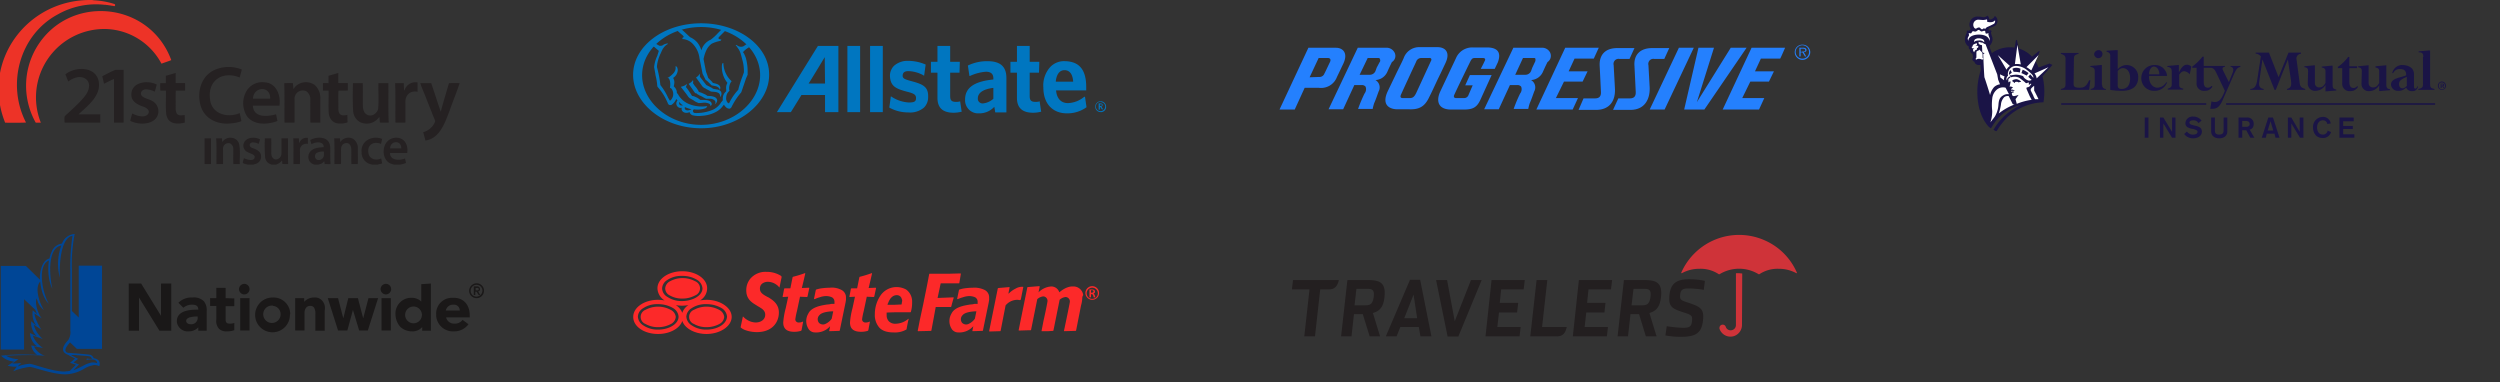 <svg xmlns="http://www.w3.org/2000/svg" width="805" height="123"><rect width="100%" height="100%" fill="#333333" stroke="none"/><defs><clipPath id="a"><path d="M0 0h805v123H0z"/></clipPath></defs><g clip-path="url(#a)"><path fill="#1a1446" d="M753.3 37.84h4.6v1.2h-3.4v1.5h3.1v1h-3.1v1.7h3.6v1.1h-4.8v-6.5zm-3.9 2.1a1.4 1.4 0 00-1.4-1.2c-1.3 0-1.9 1.1-1.9 2.3 0 1.1.5 2.3 1.9 2.3a1.51 1.51 0 001.5-1.3l1.1.5a2.67 2.67 0 01-2.7 1.9c-2.1 0-3.1-1.6-3.1-3.4a3.19 3.19 0 013.1-3.4 2.49 2.49 0 012.6 2.1l-1.1.2zm-12.7-2.1h1.1l2.7 4.6v-4.6h1.2v6.5h-1.1l-2.8-4.6v4.6h-1.1v-6.5zm-6.3 0h1.5l2.1 6.5h-1.3l-.3-1.3h-2.5l-.3 1.3h-1.3l2.1-6.5zm.7 1.2l-.9 3h1.8l-.9-3zm-10.3-1.2h2.7a2 2 0 012.2 2c0 1.5-.9 1.8-1.3 1.9l1.5 2.6h-1.3l-1.3-2.4H722v2.4h-1.2v-6.5zm1.2 3h1.3c.6 0 1.1-.3 1.1-.9s-.4-1-1.3-1H722v1.9zm-4.8 1.5c0 1.3-1 2.2-2.6 2.2s-2.6-.9-2.6-2.2v-4.5h1.2v4.2c0 .8.3 1.3 1.4 1.3 1 0 1.4-.5 1.4-1.3v-4.2h1.2v4.5zm-13 0a2.22 2.22 0 002 1c.6 0 1.4-.2 1.4-.9 0-.5-.5-.6-1.3-.9l-.7-.1c-1-.3-1.9-.6-1.9-1.8a2.27 2.27 0 012.5-2.1 3.23 3.23 0 012.7 1.3l-1 .8a1.75 1.75 0 00-1.7-.9c-.7 0-1.2.3-1.2.7 0 .6.6.7 1.3.9l.8.2c.9.2 1.9.6 1.9 1.8 0 1.6-1.5 2.2-2.9 2.2a3.5 3.5 0 01-2.8-1.4l.9-.8zm-8.7-4.5h1.1l2.8 4.6v-4.6h1.1v6.5h-1.1l-2.8-4.6v4.6h-1.1v-6.5zm-4.9 6.5v-6.5h1.2v6.5zm26.2-10.6v-.5h67.3v.5zm-53.1 0v-.5h46.7v.5zm122.6-7.5a1.35 1.35 0 011.3 1.4 1.3 1.3 0 11-2.6 0 1.35 1.35 0 011.3-1.4zm0 2.5a.97.97 0 001-1.1 1.03 1.03 0 00-1-1.1.97.97 0 00-1 1.1 1.03 1.03 0 001 1.1zm-.5-1.8h.6c.4 0 .6.1.6.4s-.1.4-.3.4l.4.6h-.3l-.4-.6h-.2v.6h-.3v-1.4zm.3.6h.3c.2 0 .3 0 .3-.2s-.2-.2-.3-.2h-.3zm-5.8-9.2c0-1.1-.3-1.5-1.5-1.5v-.3l3.4-.3h.3v10.9c0 1 .3 1.3 1.4 1.5v.3h-5.2v-.3c1.2-.2 1.5-.6 1.5-1.5v-8.8zm-3 5.6v3.6c0 .7.1 1 .4 1a.67.67 0 00.6-.7h.3a1.72 1.72 0 01-1.9 1.5 1.88 1.88 0 01-1.9-1.1l-.2.1a3.02 3.02 0 01-2.4.9 2.15 2.15 0 01-2.3-2c0-2.1 3.1-2.2 4.9-3 0-1.3-.5-2-1.9-2a2.27 2.27 0 00-2.3 1.3h-.3a3.27 3.27 0 013.4-2.6c1.8.1 3.6.8 3.6 3zm-2.3 3.7v-2.9c-1.9.8-2.5 1.3-2.5 2.3 0 .9.4 1.4 1.1 1.4.4 0 .8-.2 1.4-.8zm-14.5-4.7c0-.9-.3-1.1-1.2-1.3v-.3l3.1-.3h.3v5.7a1.34 1.34 0 001.5 1.4c.8 0 1.2-.3 1.9-1.4v-3.9c0-.6-.4-1-1.2-1.1v-.4l3.2-.3h.3v6.2c0 1 .2 1.3 1.2 1.5v.3l-3.5.3v-1.9a3.7 3.7 0 01-3.1 1.9 2.32 2.32 0 01-2.6-2.4l.1-4zm-6.3-1h-1.4v-.4a13.9 13.9 0 003.3-3.2h.4v3h2.5v.6h-2.5v4.4c0 1.2.3 2 1.4 2a1.54 1.54 0 001.1-.6l.3.2a2.74 2.74 0 01-2.5 1.4 2.33 2.33 0 01-2.6-2.5v-4.9zm-11 1c0-.9-.3-1.2-1.2-1.3v-.3l3.1-.3h.3v5.7a1.34 1.34 0 001.5 1.4c.8 0 1.2-.3 1.9-1.4v-3.9c0-.6-.4-1-1.2-1.1v-.3l3.2-.3h.3v6.2c0 1 .2 1.3 1.2 1.5v.3l-3.5.3v-2.1a3.7 3.7 0 01-3.1 1.9 2.32 2.32 0 01-2.6-2.4l.1-3.9zm-2.7 3.8c.1 1.1.6 1.6 1.8 1.9v.3h-5.9v-.3c1.3-.3 1.5-1.1 1.3-2.7l-1-6.8-3.9 9.8h-.4l-3.9-9.8-1 7c-.2 1.4 0 2.3 1.4 2.5v.3h-4.3v-.3c1.3-.1 1.9-.8 2.2-2.7l1.2-7.8a2.84 2.84 0 00-1.7-.9v-.3h4.3l3.1 7.9 3.2-7.9h4v.4a1.5 1.5 0 00-1.4 1.9l1 7.5zm-22.3-5.5h3.2v.3c-1 .3-1.2.6-1.9 2l-3.9 8.9c-.9 1.9-1.7 2.6-3.3 2.6h-.6l.4-2.4a2.56 2.56 0 001.1.2c1.4 0 2.2-1 3.2-3.6l-2.8-5.9c-.5-1-.9-1.5-1.9-1.5h-2.1v4.4c0 1.3.3 2 1.4 2a1.38 1.38 0 001.1-.6l.3.2a2.57 2.57 0 01-2.5 1.4 2.3 2.3 0 01-2.6-2.5v-4.9h-1.4v-.4a16.06 16.06 0 003.3-3.2h.4v3h6.8v.3c-.9.1-.9.6-.4 1.5l1.7 3.4 1-2.5c.7-1.6.5-2.2-.5-2.5v-.2zm-13.1 2.7a2.81 2.81 0 00-1.7-1c-.7 0-1.1.3-1.7 1.1v3.1c0 .9.2 1.2 1.3 1.4v.3h-5v-.3c1-.3 1.3-.6 1.3-1.4v-4.1c0-1-.4-1.4-1.4-1.5v-.3l3.4-.3h.3v2.4c.8-1.7 1.6-2.5 2.6-2.5a1.97 1.97 0 011.4.6l-.5 2.5zm-7.3.5H692c-.1 2.5 1.3 3.8 2.7 3.8a3.45 3.45 0 002.8-1.7h.3a4.2 4.2 0 01-4.1 2.7 4.02 4.02 0 01-4.2-4.1 4.18 4.18 0 014.3-4.2 3.85 3.85 0 014 3.5zm-5.8-.5h3.3c0-1.5-.8-2.5-1.7-2.5s-1.6 1-1.6 2.5zm-10.1-7.8v6.2a3.7 3.7 0 012.9-1.4 3.77 3.77 0 013.7 4c0 2.4-1.4 4.3-5.2 4.3a21.7 21.7 0 01-3.8-.3v-11.1q0-.9-1.2-1.2v-.3l3.1-.2zm0 6.7v4.5c0 .9.3 1.3 1.2 1.3 1.7 0 2.8-1 2.8-3.5 0-1.9-.9-3.2-2.3-3.2-.6 0-1 .2-1.7.9zm-6.2-6.7a1.24 1.24 0 011.3 1.2 1.35 1.35 0 01-1.3 1.4 1.42 1.42 0 01-1.4-1.3 1.5 1.5 0 011.4-1.3zm1.2 11.2a1.18 1.18 0 001.2 1.3v.3h-4.9v-.3c1-.2 1.3-.5 1.3-1.5v-4.2c0-.9-.3-1.2-1.4-1.4v-.3l3.4-.3h.3v6.4zm-9.2-.4c0 1 .4 1.3 1.9 1.3s2.2-.4 3.1-2.4h.4l-.4 3.1h-9.1v-.3c1.4-.3 1.5-.6 1.5-1.9v-7.7c0-1-.3-1.3-1.5-1.7v-.3h5.7v.3c-1.2.3-1.5.6-1.5 1.6l-.1 8zM660.8 20.84c.1.1-.1.3-.1.3l-3 3.4a21.63 21.63 0 01.3 8.4 17.7 17.7 0 00-11.5 4.7 24.02 24.02 0 00-3.6 4.6c-.4 0-.7-.3-1-.4a18.52 18.52 0 014.1-5 19.68 19.68 0 014.7-3 14.13 14.13 0 00-7.7 4.7 20.8 20.8 0 00-1.9 2.8 4.58 4.58 0 00-.6-.4c-2.5-2.6-3.8-6.7-3.8-11.3a21.87 21.87 0 011.1-7l-.1-1.7h-.7a.9.9 0 01-.7-.3c-.3-.1-.3-.3-.4-.4l-.2-.4a.86.86 0 01-.6-.7 1.45 1.45 0 01.2-.7c0-.3-.2-.9-.1-1.1-.3 0-.6-.4-.8-.7a.82.82 0 01.1-.7.46.46 0 01-.5-.3.64.64 0 010-.6 2.6 2.6 0 01-1.3-2.5 5.26 5.26 0 01.6-2v-.6a.58.58 0 01.7 0l.6-.6a2.47 2.47 0 01-.4-1.9 2.56 2.56 0 012.7-2.1 7.18 7.18 0 011.7.2 1.58 1.58 0 001.3-.5 1.2 1.2 0 01.6 1.2 1.23 1.23 0 001-.2 1.45 1.45 0 00.8-.9 1.73 1.73 0 01.9 1.5 1.87 1.87 0 01-1.3 1.9c-.7.3-1.5.4-1.6.9 0 .3 0 .3.1.4l.5-.1a.43.43 0 01.4.4.52.52 0 00-.2.4 9.69 9.69 0 00.3 1.1 2.42 2.42 0 01.1 1.7 3.77 3.77 0 01-.9 1.5 15.94 15.94 0 00.8 2.3l.2-.2a9.92 9.92 0 017.1-1.6l.4-2.2s0-.3.2-.3.2.3.2.3l.6 2.5a9.64 9.64 0 014.2 2.6l2.1-1.7s.2-.2.3-.2c.1.1 0 .4 0 .4l-1.2 3.1a11.09 11.09 0 01.9 1.9l3.6-1.3c.5.4.7.3.8.4z"/><path fill="#fff" d="M638.3 19.24a2.37 2.37 0 00-1-.3 1.69 1.69 0 00-1 .3c-.1-.1-.2-.3-.1-.4a1.24 1.24 0 01.2-.3v-1.9s.5-.4.7-.4c.1 0 .2-.1.2-.3l.8.8a1.4 1.4 0 01.3.9v1c.1.1.2.2.2.3l-.3.3zm.7 5.7c-.1-.1-.4-7.2-.4-7.5l.4-.3v-.1a.78.78 0 01-.7-.3l-.1-2.2a1.9 1.9 0 01-.9-.3.59.59 0 01-.1-.8 3.5 3.5 0 001.2.3c.1 0 .3.2.4.3.1 0 .4.2.5.2s.2.3.2.4l3.6 9.3.3 1.7.6 1.5a3.52 3.52 0 00-1.9.9 5.82 5.82 0 00-1.3 2.6c0-.2-1.7-5.5-1.8-5.7zm4.5 8.8a8.51 8.51 0 01-1 3.5c-.3.6-1.3 1.7-1.6 2.2a11.88 11.88 0 00.6-3.7 17.78 17.78 0 010-4 4.33 4.33 0 011.5-2.9 3.1 3.1 0 012.8-.6l1.1 2.1a2.66 2.66 0 00-1.9.4c-1.1.6-1.4 1.5-1.5 3zm.1 2.8a16.37 16.37 0 00.7-2.8 3.98 3.98 0 011.1-2.5 1.9 1.9 0 011.4-.3l1.2 2.4c.1.3.4.3.7.3a18.93 18.93 0 00-5.1 2.9zm10.4-8a4.3 4.3 0 011-.9v1.5s1 1.9 1.4 2.8h-1.1a4.4 4.4 0 01-.6-1.2l-.7-1.4a.76.76 0 010-.8zm-16.8-15.5c-.9 0-1.5.3-1.5.6a.96.96 0 01.2-.9 1.84 1.84 0 011.3-.4 2.59 2.59 0 011.4.4.85.85 0 01.3.9 1.92 1.92 0 00-1.7-.6zm-1.8-5.2a1.62 1.62 0 011.6-1.5l1.5.1a5.07 5.07 0 001.3-.2.85.85 0 010 .7 2.35 2.35 0 001.2.2 1.84 1.84 0 001.4-.6 1.2 1.2 0 01-.3 1.1 22.9 22.9 0 01-2.3 1.1 3.4 3.4 0 00-.6.6.52.52 0 00-.4-.2c-.2 0-.3.3-.6.3s-.6-.6-.9-.6c-.6 0-.9.4-1.1.4a.85.85 0 01-.5-.3 1.68 1.68 0 01-.3-1.1zm1.8 3.3c-2 0-3.4.8-3.4 2a1.85 1.85 0 01-.2-.7c0-.4.3-.7.4-1a1.95 1.95 0 00-.1-.8c.1 0 .4.1.6.1.3 0 .3-.1.4-.3a.78.78 0 01.4-.4c.2 0 .6.2.9.1.4-.1.6-.5.9-.5s.6.4.9.5c.3 0 .8-.3 1.1-.2s.1.6.3.8.7 0 .9-.1c0 .2-.1.3 0 .6a4.87 4.87 0 00.4 1.1 2.77 2.77 0 01-.1.9c0-1-1-2.1-3.4-2.1zm-1.4 4.4h-.8a.63.63 0 010-.6h.3l-.1-.4a2.6 2.6 0 011.4-.6v.4a.31.31 0 01-.1.2l-.4.2h.7c.1 0 .2 0 .2.2s0 .3-.1.4a.6.6 0 01-.4.1.37.37 0 01.1.3c0 .1 0 .2-.2.3a.76.76 0 00-.4.2 1.14 1.14 0 00-.3.6c-.2-.1-.3-.5-.4-.7a.65.65 0 01.5-.6zm18.9 9.1c0 .1.1.3 0 .4a10.95 10.95 0 00-1-1.1l-.6.8 1.1 1a1.65 1.65 0 01-1 .2c-.5-.1-1.6-.8-1.7-1.4a6.87 6.87 0 00-2.4-.5 11.28 11.28 0 00-1.4.2c-.2.1-.3 0-.5-.1h-.1l.4.7c.1.1.4-.1.7-.1a3.52 3.52 0 012 .3c.4.3 1.6 1.2 1.9 1.5a.53.53 0 00.8.1c.2-.1.4-.1.4.1s-.1.4 0 .5c.2.1.3-.1.4-.2a.3.3 0 01.4 0l-.6.8a1.61 1.61 0 01-.9.3l-.1.4 1.1 2.5.6 1.1a20.1 20.1 0 00-4.8 1.3l-.4-1.5 1-1.4a8.4 8.4 0 01-1.4.4s-.6.1-.7-.4l-.1-.4c0-.1.1-.3.2-.3h.3l.2-.3-.4-.1-.4.1c-.1 0-.2-.2-.2-.3h1.2v-.1a3.38 3.38 0 00-.8-.3.44.44 0 00-.3.1v-.3l.6-.5-.7-.3-.4.1.3-1.5-.1-.3-.6.4v-.9c0-.2.3-.5.6-.6v-.5c-.3.2-.6.3-.7.5a.92.92 0 00-.3.9.83.83 0 01-.2-.8 1.77 1.77 0 01.5-.8 2.02 2.02 0 010-1.1 2.65 2.65 0 012.8-2 5.78 5.78 0 013.4 1.4c1.2.9 1.9 1.7 1.9 2zm-2.1-.3l.6-.8a7.94 7.94 0 00-1.9-1.1l-.4 1.1c.3.1 1.3.6 1.7.8zm-2.2-1l.2-1.2a2.77 2.77 0 00-1.3-.3 2.5 2.5 0 00-1.3.3l.4 1a6.48 6.48 0 012 .2zm-3.5.8a7.05 7.05 0 01.9-.7l-.4-.9a1.94 1.94 0 00-.5 1.6zm1.1 1.7v.4c.2 0 .5.3.6.5l.3-.1-.2-.2.5-.1c.3 0 .6 0 .7.2l.8-.2.1-.1c-.5-.4-1.3-.9-1.9-.7a3.02 3.02 0 00-.9.3zm7.8-.6a2.93 2.93 0 00-.7-1.6l4.5-2-3.8 3.6zm-12.5-7.5l3.9 3.5a3.18 3.18 0 00-1.1 1.2zm2.2 6.9a1.42 1.42 0 00-.2.6v.6l-1.2-.9-.1-.9v-.1zm7-3l3.9-3.9-2.3 4.9c-.3-.1-1.2-.9-1.6-1zm-3.7-1l.8-6.2 1.1 6.3a5.75 5.75 0 00-1.9-.1z"/><path fill="#cf3339" fill-rule="evenodd" d="M541.55 87.97c-.09 0-.18 0-.18-.09v-.09a20.34 20.34 0 0126.8-10.43 20.04 20.04 0 0110.43 10.43v.09a.09.09 0 01-.1.09h-.08a11.68 11.68 0 00-5.66-1.42 10.6 10.6 0 00-6.28 1.77h-.17a12.06 12.06 0 00-12.65 0h-.17a10.6 10.6 0 00-6.28-1.77 11.68 11.68 0 00-5.66 1.42z"/><path fill="#cf3339" fill-rule="evenodd" d="M561 88.15c0-.1 0-.1-.09-.1-.35 0-.7-.08-.97-.08h-.88a.09.09 0 00-.09.09v16.62a1.68 1.68 0 01-1.68 1.68 1.62 1.62 0 01-1.6-1.15 1.05 1.05 0 00-1.32-.62 1.03 1.03 0 00-.7.97v.27a3.73 3.73 0 004.68 2.39 3.8 3.8 0 002.57-3.54z"/><path fill="#231f20" d="M444.38 108.3h-3.35l-2.22-7.16h-2.83l-.8 7.16h-3.35l2.03-18.12h6.63c3.98 0 5.84.97 5.3 5.57-.35 3.18-1.59 4.42-3.71 5.04zm-5.04-9.99c1.6 0 2.65-.09 3-2.74s-.97-2.56-2.47-2.56h-3.1l-.61 5.3zM533.42 108.3h-3.45l-2.2-7.16h-2.75l-.8 7.16h-3.36l2.04-18.12h6.63c3.98 0 5.83.97 5.3 5.57-.36 3.18-1.6 4.42-3.72 5.04zm-4.96-9.99c1.6 0 2.65-.09 3-2.74s-.88-2.56-2.47-2.56h-3l-.62 5.3zM462.42 90.18h3.54l2.47 13.26 5.22-13.26h3.45l-7.52 18.18h-3.45zM480.28 90.18h10.7l-.36 3h-7.25l-.44 4.34h5.93l-.36 3.1h-5.83l-.53 4.68h7.51l-.35 3h-10.97zM508.4 90.18h10.7l-.36 3h-7.25l-.44 4.34h5.92l-.35 3.1h-5.84l-.53 4.68h7.52l-.36 3h-10.96zM536.25 108.04l.44-3a48.66 48.66 0 005.04.52c2.3 0 2.92-.35 3.1-2.2.17-1.69-.1-1.95-2.66-2.75-4.07-1.32-4.95-1.94-4.6-5.75.44-3.62 2.3-4.95 6.37-4.95a24.44 24.44 0 015.04.53l-.36 2.89a31.29 31.29 0 00-4.95-.45c-1.86 0-2.47.45-2.65 1.95-.18 1.68.18 1.86 2.65 2.65 3.9 1.33 5.13 1.95 4.69 5.75-.44 3.98-2.3 5.22-6.99 5.22a25.13 25.13 0 01-5.12-.45M449.69 108.3h-3.45l7.78-18.21h3.27l3.63 18.21h-3.54l-.53-3h-5.93zm5.48-13.44l-3 7.6h4.15zM504.5 105.3h-7.95l1.68-15.12h-3.45l-2.03 18.12h8.57c1.95 0 2.74-1.06 3.18-3M416.35 90.18l-.35 3h5.66l-1.68 15.12h3.45l1.68-15.12h2.83c1.94 0 2.74-1.15 3.18-3z"/><g fill="#2480fe" fill-rule="evenodd"><path d="M499 16.68a2.89 2.89 0 00-2.7-1.3h-9l-9.4 19.8h4.7l3.6-7.8h2.5a1.6 1.6 0 011.1.5 2.19 2.19 0 01-.3 2.2 43.99 43.99 0 00-2.1 5h4.7a13.34 13.34 0 01.5-1.9c.4-.8 1.4-3.7 1.4-3.7a2.73 2.73 0 00-1-3.7 4.43 4.43 0 003.8-2.6 68 68 0 011.5-3.2 2.4 2.4 0 00.7-3.3zm-4.8 3.4l-.8 1.7-.4 1.1a1.98 1.98 0 01-1.8 1.2h-3.3l2.5-5.4h3.6c.2 0 .4.1.4.3a1.54 1.54 0 01-.2 1.1zM448.9 16.68a2.89 2.89 0 00-2.7-1.3h-9l-9.4 19.8h4.7l3.6-7.8h2.5a1.6 1.6 0 011.1.5 2.19 2.19 0 01-.3 2.2 43.99 43.99 0 00-2.1 5h4.7a13.34 13.34 0 01.5-1.9c.4-.8 1.4-3.7 1.4-3.7a2.73 2.73 0 00-1-3.7 4.43 4.43 0 003.8-2.6 68 68 0 011.5-3.2 2.32 2.32 0 00.7-3.3zm-4.7 3.4l-.9 1.7-.4 1.1a1.98 1.98 0 01-1.8 1.2h-3.3l2.6-5.4h3.5c.2 0 .4.1.4.3a.91.91 0 01-.1 1.1zM460.2 31.28c1-1.9 2.2-4.7 3.7-7.7l1.6-3.4c1.6-3.5-.3-5-2.6-5h-5.7a5.29 5.29 0 00-5.2 3.5c-.5 1.2-1.6 3.3-2.7 5.6l-2.4 5c-2.4 5 1.2 5.9 2.9 5.9h3.7c3.5.2 5.3-.9 6.7-3.9zm-6.4.3h-2.1c-.4 0-1.1-.1-.5-1.3.8-1.8 4.1-8.9 4.8-10.4a1.71 1.71 0 011.6-1.2h2.6c.5-.1 1 .3.5 1.1l-4.7 10.2c-.7 1.4-1.2 1.6-2.2 1.6zM479.1 15.28h-4.8a5.67 5.67 0 00-5.5 3.5c-.9 1.9-5 10.6-5 10.6-1.5 3.2-.7 5.9 3.5 5.9h3.7c3 0 4.5-.4 5.8-3.4l3.5-7.7h-7l-1.5 3.3h2.4l-1.3 3a1.51 1.51 0 01-1.6 1.1h-2.4c-.7 0-1-.4-.5-1.3.5-1.2 5-10.4 5-10.4.5-1 .8-1.2 1.5-1.2h2.6c.6 0 1 .3.5 1.1-.1.3-1.2 2.4-1.2 2.4h4.5l1-2.1c1.2-3.2-.1-4.7-3.2-4.8zM536 35.28l9.4-19.9h-4.8l-9.4 19.9zM557.3 15.38l-10.9 17.5 5.5-17.5h-5l-4.6 19.9h6.5l13.6-19.9zM520 28.28l-.4-7.3a1.64 1.64 0 011.2-2c.2 0 .4-.1.6 0h3.3l1.6-3.5h-5.5c-4.4 0-5.9 2.7-5.7 5.8.1 1.9.4 8.2.4 8.2.1 1.5-.5 2.2-1.9 2.2h-3.7l-1.6 3.7h5.9c3.9-.1 6.1-2.7 5.8-7.1zM531.2 28.28l-.4-7.3a1.64 1.64 0 011.2-2c.2 0 .4-.1.6 0h3.3l1.6-3.5H532c-3.7 0-6 2-5.7 5.8.1 1.9.4 8.2.4 8.2.1 1.5-.5 2.2-1.9 2.2h-3.7l-1.7 3.7h5.8c4.3-.1 6.1-3.3 6-7.1zM504 15.38l-9.3 19.9h11.7l1.7-3.7H501l2.6-5.3h6l1.6-3.3h-6.1l1.9-4.1h6.2l1.6-3.5zM564 15.38l-9.3 19.9h11.7l1.7-3.7H561l2.6-5.3h6l1.6-3.3h-6.1l1.9-4.1h6.2c.1 0 1.6-3.5 1.6-3.5zM421.7 24.88l2.9-6.2h3c.6 0 1.2.4.5 1.6-.9 1.9-1.5 3.2-1.6 3.3a1.71 1.71 0 01-1.8 1.2l-3 .1zm-1.6 3.4h4.6a5.46 5.46 0 005.8-3.5c.4-.8 1.2-2.5 2.1-4.4 1.6-3.5-.4-5-2.4-5h-8.9l-9.3 19.9h4.9l3.2-7zM577.9 16.78a2.43 2.43 0 012.4-2.4h.1a2.46 2.46 0 012.5 2.4 2.5 2.5 0 01-5 0zm4.6 0a2.15 2.15 0 10-2.2 2.1 2.1 2.1 0 002.2-1.9zm-.9 1.4h-.4l-.8-1.3h-.6v1.3h-.4v-2.8h1.2a1.7 1.7 0 01.7.1.82.82 0 01.4.6c0 .5-.4.7-.9.7l.8 1.4zm-1.3-1.6c.4 0 1 .1 1-.4 0-.4-.4-.5-.7-.5h-.8v1h.5z"/></g><g><g fill="#fc2929" fill-rule="evenodd"><path d="M227.5 106.14a8.18 8.18 0 01-4.8-1.4 3.51 3.51 0 01-1.7-2.8 3.34 3.34 0 011.7-2.7 8.1 8.1 0 014.8-1.3 9.47 9.47 0 014.9 1.3 3.5 3.5 0 011.7 2.7c-.1 2.4-3.1 4.2-6.6 4.2zm-7.8-5.4a5.1 5.1 0 00-2.1-2.5 13.56 13.56 0 002 .2 14.91 14.91 0 002.1-.2 4.6 4.6 0 00-2 2.5zm-7.8 5.4a8.18 8.18 0 01-4.8-1.4 3.51 3.51 0 01-1.7-2.8 3.34 3.34 0 011.7-2.7 8.1 8.1 0 014.8-1.3 9.47 9.47 0 014.9 1.3 3.5 3.5 0 011.7 2.7c0 2.4-3.1 4.2-6.6 4.2zm1.3-13.3a3.34 3.34 0 011.7-2.7 8.1 8.1 0 014.8-1.3 8.88 8.88 0 014.8 1.3 3.5 3.5 0 011.7 2.7c0 2.3-3.1 4.1-6.6 4.1a8.18 8.18 0 01-4.8-1.4 3.24 3.24 0 01-1.6-2.7zm14.3 3.7a14.91 14.91 0 00-2.1.2 4.54 4.54 0 002.3-3.9c0-3.1-3.6-5.5-8-5.5s-8 2.4-8 5.5a4.76 4.76 0 002.3 3.9 14.92 14.92 0 00-2.1-.2c-4.4 0-8 2.4-8 5.5s3.5 5.5 8 5.5c3.8 0 7-1.8 7.8-4.2.8 2.4 4 4.2 7.8 4.2 4.4 0 8.1-2.5 8.1-5.5s-3.7-5.5-8.1-5.5zm4 3.2a8.5 8.5 0 00-8 0 2.45 2.45 0 000 4.6 7.92 7.92 0 004 1 8.57 8.57 0 004.1-1 2.8 2.8 0 001.6-2.3 2.91 2.91 0 00-1.7-2.3zm-15.6 0a8.5 8.5 0 00-8 0 2.45 2.45 0 000 4.6 7.92 7.92 0 004 1 8.57 8.57 0 004.1-1 2.8 2.8 0 001.6-2.3 2.91 2.91 0 00-1.7-2.3zm-.2-4.6a7.92 7.92 0 004 1 8.57 8.57 0 004.1-1 2.45 2.45 0 000-4.6 8.5 8.5 0 00-8 0 2.8 2.8 0 00-1.6 2.3 2.53 2.53 0 001.5 2.3zm36-6l-.7 3.4h-.1a3.04 3.04 0 00-.8-.8 4.78 4.78 0 00-2.8-1 3.08 3.08 0 00-1.9.6 1.99 1.99 0 00-.7 1.6c0 1.2.8 1.8 2.3 2.6l.6.3c1.2.8 3.2 2 3.2 4.8 0 3.1-2.1 6.3-7.1 6.3a11.33 11.33 0 01-3.6-.6 5.07 5.07 0 01-1.6-.9v-.2l.7-3.3h.1a5.3 5.3 0 001.2 1 5.47 5.47 0 002.8.9c1.8 0 3.1-1 3.1-2.5 0-1.4-1.1-2-2.3-2.7l-.8-.5c-1.3-.8-3-1.9-3-4.6a5.84 5.84 0 011.3-3.8 6.41 6.41 0 015.2-2.2 8.54 8.54 0 014.7 1.3zm8.3 6.4l-.2.1-2.2-.1-1 4.7a22.12 22.12 0 00-.5 2.5.97.97 0 00.4.9 1.08 1.08 0 00.8.2 2.38 2.38 0 001.2-.3l.1.1-.5 2.7-.2.2a7.61 7.61 0 01-2.1.3c-2.1 0-3.6-.7-3.6-3a24.64 24.64 0 01.8-4.6l.8-3.7-1.7.1-.1-.1.5-2.6.2-.1h1.8l.7-3.5.1-.2a35.95 35.95 0 003.9-1.2l.1.1-.5 2.2-.6 2.5 2.3-.1.1.1zm7.8 7.1a4.94 4.94 0 01-1.9 1.6 1.82 1.82 0 01-2.2-.3 1.84 1.84 0 01.2-2.5c1-1.2 4.4-1.2 4.4-1.2zm3.3-9.2a6.57 6.57 0 00-3.9-.8 24.5 24.5 0 00-2.7.2 10.8 10.8 0 00-1.7.4l-.1.1-.6 2.9.2.1a9.12 9.12 0 011.6-.6 6.46 6.46 0 012-.4 4.48 4.48 0 012 .4 1.6 1.6 0 01.8 1.4v.7h-.6a2.49 2.49 0 00-.8.1c-.5.1-1.1.1-1.5.2-1.2.2-4.5.7-5.5 2.8a4.69 4.69 0 00.2 5.2 2.59 2.59 0 001.7.9h.2a5.96 5.96 0 004.9-2l-.3 1.5.1.1 3.2-.1.1-.1 1.9-9.2c0-.2.1-.5.1-.7v-.6a2.67 2.67 0 00-1.3-2.5zm77.4 2.4a10.05 10.05 0 01-.4 2.5l-1.6 8.1-.1.1-3.7.1-.1-.1s1.9-9 1.9-9.4a1.44 1.44 0 00-1.3-1.5h-.1a3.38 3.38 0 00-1.9.9l-2 9.9-.1.1-1.6.1h-2.1v-.2l.6-3.1c.6-2.6 1.3-6.1 1.3-6.4a1.44 1.44 0 00-1.3-1.5h-.1a3.38 3.38 0 00-1.9.9l-2 9.9-.1.1h-.6l-3.2.1-.1-.1 2.8-13.8.1-.1 3.7-.3.2.1-.4 1.9a6.3 6.3 0 014.1-1.9 2.7 2.7 0 012.6 1.9s2.1-2 4.4-1.9a3.18 3.18 0 013.3 2.8 1.46 1.46 0 00-.3.8zm-19-3.4l-.8 4-.2.2c-.3 0-.6-.1-.9-.1a4.95 4.95 0 00-3.8 1.8l-1.6 8.2-.1.1-3.5.1-.1-.1 2.8-13.8.2-.1 3.5-.3.1.1-.4 2 .2-.1a8.01 8.01 0 012.1-1.5 4.28 4.28 0 012.2-.6h.2zm-15.6 10.2a4.94 4.94 0 01-1.9 1.6 1.82 1.82 0 01-2.2-.3 1.84 1.84 0 01.2-2.5c1-1.2 4.4-1.2 4.4-1.2zm3.3-9.2a7.41 7.41 0 00-3.9-.8 24.5 24.5 0 00-2.7.2 10.8 10.8 0 00-1.7.4l-.1.1-.6 2.9.2.1a9.12 9.12 0 011.6-.6 7.1 7.1 0 012-.4 4.48 4.48 0 012 .4 1.6 1.6 0 01.8 1.4v.7h-.6a2.49 2.49 0 00-.8.1c-.5.1-1.1.1-1.5.2-1.2.2-4.5.7-5.5 2.8a4.69 4.69 0 00.2 5.2 2.59 2.59 0 001.7.9h.2a5.96 5.96 0 004.9-2l-.3 1.5.1.1 3.2-.1.1-.1 1.9-9.2c0-.2.1-.5.1-.7v-.6a2.67 2.67 0 00-1.3-2.5zm-8.3-2.3l-.1.1h-5.9l-1 4.7 5.1-.2.1.1c-.4 1.4-.5 1.7-.8 2.9l-.1.1h-4.9l-.6 3.3-.8 4.3-.1.1-4.2.1-.1-.1.7-3.6 1.1-5.1c.8-4 1.1-5.3 1.9-9.6l.1-.1h6.1l3.9-.1.1.1zm-27.4 4.4l-.2.1-2.2-.1-1 4.7a22.12 22.12 0 00-.5 2.5.97.97 0 00.4.9 1.08 1.08 0 00.8.2 2.38 2.38 0 001.2-.3l.1.1-.5 2.7-.2.2a7.61 7.61 0 01-2.1.3c-2.1 0-3.6-.7-3.6-3a24.64 24.64 0 01.8-4.6l.8-3.7-1.7.1-.1-.1.5-2.6.2-.1h1.8l.7-3.5.1-.2a35.95 35.95 0 003.9-1.2l.1.1-.5 2.2-.6 2.5 2.3-.1.1.1zm8.8 2.5l-2.3.1h-2.2v-.1c0-.2.1-.3.2-.5a5.48 5.48 0 01.8-1.5c.1-.1.1-.2.2-.2a2.34 2.34 0 011.8-.8 1.6 1.6 0 011.4.8 6.91 6.91 0 01.3.8v.3c-.1.3-.1.7-.2 1.1zm1.5-4.8a6.41 6.41 0 00-3-.8 6.24 6.24 0 00-5.4 2.9 10.64 10.64 0 00-1.7 5.8 6.12 6.12 0 001.1 3.9c.4.6 1.5 2 4.9 2a7.46 7.46 0 004.1-.9l.1-.1c.1-.5.5-2.8.7-3.3l-.1-.1a6.47 6.47 0 01-4 1.6 2.93 2.93 0 01-2.2-.7 2.73 2.73 0 01-.8-1.9v-1h.1c2.3-.1 3.5-.1 5.4-.1h2.2l.1-.1a10.55 10.55 0 00.4-3.1 4.76 4.76 0 00-1.9-4.1zM351.3 94.24h.3a.46.46 0 00.5-.4c0-.3-.2-.4-.5-.4h-.3zm-.4-1c.2 0 .5-.1.7 0a1.08 1.08 0 01.8.2.76.76 0 01.2.5.63.63 0 01-.5.6 1 1 0 01.4.5 6.38 6.38 0 01.2.7h-.5c-.1-.2-.1-.4-.2-.6-.1-.3-.2-.4-.5-.4h-.2v1h-.5v-2.5z"/><path d="M351.7 96.24a1.8 1.8 0 111.8-1.8 1.8 1.8 0 01-1.8 1.8m0-4.1a2.2 2.2 0 102.2 2.2 2.22 2.22 0 00-2.2-2.2"/></g></g><g><path fill="#0076c0" d="M354.46 36.1a1.75 1.75 0 111.7-1.8 1.67 1.67 0 01-1.5 1.8zm0-3.3a1.5 1.5 0 101.4 1.6 1.42 1.42 0 00-1.2-1.5c-.1-.1-.1-.1-.2-.1zm.4 2.5l-.5-.8h-.2v.8h-.4v-2h.6c.4 0 .7.2.7.5a.51.51 0 01-.4.5l.5.8zm-.4-1.7h-.3v.5h.3c.2 0 .4-.1.4-.3s-.3-.2-.4-.2zm-91.1-18.8l-13.2 21.3h4.5s3.3-5.3 3.4-5.5h7.6v5.5h4.3V14.8zm2.3 12.1h-5.3c.4-.5 5.2-8.5 5.2-8.5l.1 8.5zm7.2-12.1h4.1v21.3h-4.1zm7.3 0h4.1v21.3h-4.1zm13.2 11.3c-2.2-.6-2.8-.9-2.7-1.9.1-.9.7-1.3 1.9-1.3a10.64 10.64 0 014.7 1.3l.3.2.5-3.6-.2-.1a14.08 14.08 0 00-5.4-1.1 6.49 6.49 0 00-4.6 1.6 4.57 4.57 0 00-1.3 3.1c.1 3.3 1.6 4.2 5.4 5.2 2.4.6 3 1 3 2.1s-.6 1.4-2.3 1.4a11.21 11.21 0 01-5.5-1.8l-.3-.2-.5 3.6.1.1a12.42 12.42 0 006 1.5 6.82 6.82 0 005.1-1.6 4.67 4.67 0 001.3-3.4c.1-3.3-1.7-4.1-5.5-5.1zm15.8 6.5l-.2.1a4.87 4.87 0 01-1.2.1c-1.3 0-1.8-.5-1.8-1.8v-7.6h3l.1-3.5h-3.1v-5.1h-4.1v5.1h-2.1v3.5h2.1v8.1c0 3.2 1.7 4.8 5.2 4.8a9.86 9.86 0 002.4-.3h.2zm8.8-12.9a14.24 14.24 0 00-6.1 1.3l-.2.1.5 3.4.3-.1a14.8 14.8 0 015-1.3q2.4 0 2.4 2.1v.4c-6.2.6-9.1 2.7-9.1 6.4a4.23 4.23 0 003.9 4.5h.6a6.5 6.5 0 004.9-2.1c.1.4.3 1.8.3 1.8h3.6V25.1c0-3.7-2-5.4-6.1-5.4zm-1.4 13.6a1.55 1.55 0 01-1.7-1.3v-.3c0-1.8 1.7-3 5-3.4v3.5a5.9 5.9 0 01-3.3 1.5zm18.2-.7l-.2.1a4.87 4.87 0 01-1.2.1c-1.3 0-1.8-.5-1.8-1.8v-7.6h3l.1-3.5h-3.1v-5.1h-4.1v5.1h-2.1v3.5h2.1v8.1c0 3.2 1.7 4.8 5.2 4.8a9.86 9.86 0 002.4-.3h.2l-.5-3.4zm14.2-1.3a8.65 8.65 0 01-5.1 1.9c-2.2 0-3.6-1.5-3.8-4.1h9.7V28c0-5.5-2.2-8.2-6.8-8.3a6.12 6.12 0 00-4.8 1.9 8.86 8.86 0 00-2.2 6.6c0 5.2 3 8.3 7.6 8.3a10.56 10.56 0 006.2-1.9l.1-.1-.5-3.4-.4.2zm-9-5c.2-2.3 1.2-3.7 2.8-3.7 2.1 0 2.7 2 2.8 3.7zM225.76 7.5c-12.1 0-21.9 7.4-21.9 16.6s9.8 17.2 21.9 17.2 21.9-8.1 21.9-17.2c.1-9.2-9.8-16.6-21.9-16.6zm0 32.7c-10.5 0-19-7.5-19-16s8.5-15.5 19-15.5 19 7 19 15.5-8.5 16-19 16z"/><path fill="#0076c0" d="M221.64 31.19l.4.4.7.4.7.4.1.1.5.3.9.4h.2l1.2-.1a3.52 3.52 0 012 .3.68.68 0 01.4.8s.6-.4.4-.9c-.1-.4-.5-1-2.2-1.1h-1.4l-.7-.5-.3-.2c-.4-.2-.7-.3-1.1-.5l-.6-.1-.5-.8-.2-.3-.6-.9-.3-.4-.4-.5a1.69 1.69 0 00.3-1l-.3.3a3.5 3.5 0 01-1.4.6l-.2.1 1.7 2.2zm2.7-1.1l.1.2a2.5 2.5 0 01.7.4 6.11 6.11 0 011.4.7l.8.4h1.4a2.13 2.13 0 011.5.7.91.91 0 01-.1 1.1 1.56 1.56 0 00.8-1.3c-.1-.7-.7-1.4-3.1-1.4l-.6-.4-.2-.1-1.1-.5-.9-.3c-.1-.1-.1-.3-.2-.4a7.1 7.1 0 00-1-1.4l-.1-.1-.6-.9a1.7 1.7 0 000-1c-.1.1-.2.3-.3.4a5.5 5.5 0 01-.9.7l-.2.1 2.1 3 .5.1zm1-5.4a1.73 1.73 0 00-.1-1l-.1.3a2.05 2.05 0 01-.8.8l-.2.2 1.8 2.5.1.2.4.4a2.5 2.5 0 00.7.4l.3.2.8.4.7.4h.1l1.1.1a2.84 2.84 0 011.3.4 1.25 1.25 0 01.4 1.3 1.5 1.5 0 00.3-1.8 1.91 1.91 0 00-1.4-.7l-1.1-.2-.6-.4-.8-.4-.2-.1-.6-.3-2.1-2.7zm-7.3-14.9l.3.3.9.8.5.4c.4.4.4.5.4.6s-.1.1-.2.2c-.1 0-.1.1-.2.1v.4h.2a4.94 4.94 0 013 1.4 8.04 8.04 0 012.3 4.8l1 5 .4.8.1.2.2.4c.1.2.2.5.4.6l.5.4.7.7.2.2.4.4 1 .2c1.7.3 1.6 1.3 1.6 1.3s1-1.5-1.4-2.1l-.8-.2-.3-.4-.1-.1-.7-.7-.4-.4-.3-.9-.4-1.1-.3-1.5-.1-.5-.4-2.1.1-.4a11.42 11.42 0 01.9-2.6 5.8 5.8 0 011.6-1.9 10.7 10.7 0 012.7-.9c.2 0 .3-.2.4-.4v-.1h-.1a1.14 1.14 0 01-.8-.3v-.1c0-.1.1-.2.1-.3l.5-.5.3-.3 1.4-1.4-1.2-.4-1.3 1.3a15.06 15.06 0 01-2.3 2.1 5.26 5.26 0 00-2.7 2.6l-.3.8a7.45 7.45 0 00-1.3-2.5 6.58 6.58 0 00-2.3-1.7c-.5-.4-2.2-2.1-3.1-2.8zm4.6 25.4c-1.5.8-2.4.1-2.1-.7a17.24 17.24 0 002.1.7zm-2.7-1.3c-1.1.3-1.4-.4-1.2-1.1a2.54 2.54 0 001.2 1.1zm-9.6-19c.1.1.2.1.3.2 0 0 1.3 1.1 1.5 1.3l-.5 1.6a10.8 10.8 0 00-1 3.5v.2l.4 2.2v.2a19.67 19.67 0 01.6 3.5.76.76 0 00.2.5 17.89 17.89 0 013 4.7c0 .1.1.1.1.2a1.61 1.61 0 00.4.7.9.9 0 001 0 4.2 4.2 0 001.4-1.8c.1.1.4.4.4.5a1.42 1.42 0 00.1 2 1.3 1.3 0 001.3.3c-.4 1.2 1.1 2.1 2.5 1.4a1.48 1.48 0 001.3 1.1 7.58 7.58 0 002.6.1 10.95 10.95 0 004.3-1.1 6.67 6.67 0 002.7-2.3l.2-.2a1.8 1.8 0 00.5.7 1.61 1.61 0 001.3.6 1.02 1.02 0 00.6-.5 21.27 21.27 0 013.1-4.7l.1-.2c.3-.9 1.1-3.2 1.5-4.4l.4-.9.1-.2v-1.1a16.11 16.11 0 00-.6-4.4c-.2-.5-.4-1-.6-1.4l-.3-.4a7.83 7.83 0 012-1.6h.1l-.9-1c-.2.1-.4.3-.6.4a1.79 1.79 0 01-1.7.4 2.01 2.01 0 01-.8-.4l-.1-.1h-.4l.2.2c.3.4.6.9.9 1.3l.2.4.2.4v.1l.2.5v.1l.1.3.4 1.5a13.06 13.06 0 01.5 3.9v.1l-.5 1.4a35.7 35.7 0 00-1.3 4.1v.1a17.48 17.48 0 00-2.9 4.2l-.1.2c-.1 0-.3-.2-.4-.2a2.05 2.05 0 01-.5-1.7 2.81 2.81 0 011-2.1c.1-.1.1-.2 0-.2a3.75 3.75 0 01.7-2.9l.2-.1-.1.1a8.1 8.1 0 01-2.7-5.6v-.3l-.3.1c-.1.1-.1.1-.1.2a4.1 4.1 0 00-.1 1.1 7.6 7.6 0 00.3 2.1 8.03 8.03 0 001.5 2.9 3.19 3.19 0 00-.4 2.1v.6a2.95 2.95 0 00-1.1 2.2v.7l-.4.5-.1.1a6.04 6.04 0 01-2.6 2.4 13.46 13.46 0 01-5.9 1.1.65.65 0 01-.6-.6v-.1a.37.37 0 01.1-.3l.2-.2a7.38 7.38 0 003.9-.4l.3-.4.1-.2h-.2a11.13 11.13 0 01-5.7-.7 7.05 7.05 0 01-3.5-3.1l-.4-.5a2.3 2.3 0 00-.4-1.4 4.35 4.35 0 00-.6-.7 5.02 5.02 0 00.2-1.2 2.6 2.6 0 00-.4-1.5 3.18 3.18 0 001.5-2.5 2.28 2.28 0 00-.3-1.1l-.4-.2v.3c.2 1.6-1.3 2.6-2.2 3.3l-.4.1.2.1c.7.4.8 2.1.6 3v.2h.1l.4.3a2.86 2.86 0 01-.2 3.6c-.2.2-.3.2-.3.2-.1 0-.3-.4-.3-.4l-.3-.5a18.71 18.71 0 00-2.5-4.1v-.1a38.55 38.55 0 00-.9-4.9l-.2-.8v-.3a12.07 12.07 0 011.2-4.1l.4-.9.3-.6.1-.1a4.04 4.04 0 011.3-1.3l.3-.2-.3-.1a5.63 5.63 0 00-1.2.4l-.1.1a1.53 1.53 0 01-1.3.2 10.9 10.9 0 00-1.1-.6l-.8.8z"/></g><g><path fill="#004696" d="M24.75 112.34h8.1v-26.8h-7.5v16.7l-2.2-2.1v-13.3a49.18 49.18 0 01.9-11.5 4.66 4.66 0 00-4.1 3.1 4.06 4.06 0 00-3.3 2.6 8.08 8.08 0 00-.7 2.2c-3 .7-3.3 6-3 6.9l-4.6-4.5H.25v26.9h7.5v-16.2l3.6 3.4c.2.5.4.9.6 1.4l-1.4-1.2a6.52 6.52 0 001.2 5l-1.7-1.5a5.82 5.82 0 001.9 4.9l-2.3-1.1a5.65 5.65 0 002.3 4.3l-1.9-.3a4.63 4.63 0 001.9 3s-3.3-.1-4.7-.1a53.21 53.21 0 00-6.9.4 6.79 6.79 0 004.2 1.9l-2.1 1.3a7.69 7.69 0 003 .3l-1.2 1.5a20.48 20.48 0 015.4-1.4c1.3.1 7.3 2.4 11.4 2.4a12.51 12.51 0 006.2-1.9 8.25 8.25 0 012.6-1 2.58 2.58 0 012.1.3c.2-.6.6-2.2-1.8-2.6a1.72 1.72 0 00-1.1-1.1c-1.2-.2-6.6-.6-6.8-.6-.5 0-2-.3-.6-2.3a13.53 13.53 0 01.9-1.1zm-.2 2c1.8.2 3 .2 4.3.4a.96.96 0 01.7.9c-.5-.1-1-.1-1.6-.2l-.1.5a4.96 4.96 0 011.7-.2s1.8 0 1.7 1.2a3.72 3.72 0 00-1.8-.2 9.61 9.61 0 00-2.8 1.1 29.17 29.17 0 01-3.1 1.4l1.9-1.9-1.8-.6 1.5-1.2-2.3-1.2a9.57 9.57 0 011.7 0zm-2.6-4.8c-.9.9-1.9 2.3-1.6 3.3.2.9 1.3 1.3 1.3 1.3l2.5 1.3-1.6 1.4 1.9.6s-1.8 1.9-2 2c-.5.1-1.1.1-1.6.2-4.1 0-9.9-2.4-11.3-2.5a13.03 13.03 0 00-3.9.9l1.2-1.2a14.16 14.16 0 01-2.9.2l2-1.4a8.02 8.02 0 01-4-1.1s3.3-.2 7.7-.2c1.8 0 4.8.2 4.8.2a5.77 5.77 0 01-3.5-3l2.9.5a8.17 8.17 0 01-3.3-4l3.2 1.1a9.32 9.32 0 01-2.9-4.6l2.5 1.6c-.6-.7-2.4-4.2-2.2-5.2l2.3 1.6c-1.2-1.4-2.4-5.1-1.6-6.5a6.29 6.29 0 002.3 3.8c-1-1.5-3.3-6.8-1.2-9.2.5 5.4 2.8 7.2 2.8 7.2-1.9-3-4-12.2 0-14-.8 5.9 1.1 9.1 1.1 9.1-1.2-5.4-1.2-13.2 2.9-13.9a17.26 17.26 0 00-.5 10.3c-.3-13.6 4.1-13.4 4.1-13.4a64.11 64.11 0 00-.7 10.7v19.8a4.63 4.63 0 01-.7 3.1z"/><g fill="#1a1818"><path d="M78.75 91.4a1.7 1.7 0 11-.2 3.4 1.74 1.74 0 01-1.6-1.7 1.76 1.76 0 011.8-1.7M124.35 91.4a1.7 1.7 0 11-.2 3.4 1.74 1.74 0 01-1.6-1.7 1.71 1.71 0 011.8-1.7M63.65 101.9h-.2a9.86 9.86 0 00-2.4.3c-.5.2-1.1.5-1.1 1.1 0 .8.8 1.1 1.4 1.1a2.06 2.06 0 002.3-1.8v-.7zm2.9-1.7v6.3h-2.7v-1.1a4.16 4.16 0 01-3 1.3 3.55 3.55 0 01-3.9-3v-.3c0-3 3.3-3.7 6.5-3.7h.4c0-.9-.4-1.6-2-1.6a4.2 4.2 0 00-2.8 1l-1.6-1.6a5.8 5.8 0 014.5-1.7 4.53 4.53 0 013.7 1.2 4.49 4.49 0 01.9 3.2M72.65 96v-3.3h-3V96h-2v2.5h2v4.4a3.73 3.73 0 00.9 3 3.52 3.52 0 002.6.8 6.2 6.2 0 002.3-.4V104a4.4 4.4 0 01-1.6.2c-.9 0-1.2-.5-1.2-1.3v-4.3h2.8v-2.5zM148.05 100a1.86 1.86 0 00-2-1.9h-.2a2.35 2.35 0 00-2.3 1.9zm3.2 1.4v.8h-7.6a2.57 2.57 0 002.6 2 3.03 3.03 0 002.7-1.2l1.9 1.4a5.64 5.64 0 01-4.6 2.3 5.43 5.43 0 01-5.8-4.9v-.5a5.07 5.07 0 014.8-5.4h.5c3.9-.2 5.5 2.8 5.5 5.5M51.85 91.3v10.4l-6.4-10.4h-4v15.2h3.3V95.8l6.6 10.7h3.8V91.3zM118.65 96l-1.7 6.5-1.7-6.5h-3.1l-1.6 6.5-1.7-6.5h-3.3l3.3 10.4h3l1.8-6.6 2 6.6h2.8l3.3-10.4zM77.35 96h3v10.4h-3zM122.85 96h3v10.4h-3zM103.65 96.7a3.11 3.11 0 00-2.6-.9 4.1 4.1 0 00-3.1 1.4V96h-2.9v10.4h3v-5.7a2.77 2.77 0 01.5-1.6 1.61 1.61 0 011.3-.6 1.37 1.37 0 011.3.6 3.78 3.78 0 01.4 2.1v5.3h3V100a3.63 3.63 0 00-.9-3.3M135.85 101.3a2.7 2.7 0 100 .2c.1-.2.1-.2 0-.2m2.9-10v15.2h-2.8v-1.2a4.05 4.05 0 01-3.3 1.4 5.49 5.49 0 01-3.7-1.4 6.14 6.14 0 01-1.6-4 5.05 5.05 0 014.7-5.4h.4a4.28 4.28 0 013.2 1.2v-5.6zM87.75 98.4a2.8 2.8 0 102.6 3v-.1a2.66 2.66 0 00-2.4-2.8c-.1-.1-.1-.1-.2-.1m5.6 2.8a5.6 5.6 0 11-5.8-5.4h.2a5.38 5.38 0 015.7 5.1v.3M151.55 93.61a1.9 1.9 0 013.8 0 1.97 1.97 0 01-1.9 1.9 1.88 1.88 0 01-1.9-1.8v-.1m-.5 0a2.4 2.4 0 102.4-2.4 2.5 2.5 0 00-2.4 2.4m2.1-.9h.4c.3 0 .6 0 .6.4s-.3.4-.6.4h-.4zm-.6 2.3h.5v-1.1h.4l.7 1.1h.5l-.7-1.2a.58.58 0 00.6-.6v-.1a.84.84 0 00-.9-.9h-1.1z"/></g></g><g><path fill="#ed3327" d="M30 .02c.04.1.13.06.2.07a26.92 26.92 0 013.18.35 25.4 25.4 0 013.31.8c.4.12.47.28.3.68-.24.13-.46-.02-.68-.04-.33-.02-.64-.1-.96-.15a3.82 3.82 0 01-.74-.12c-.27.07-.52-.13-.79-.05A25 25 0 0018.6 4.64C6.24 11.28 2.06 27.18 8.37 39.44c-.23.09-5.5.12-6.72.05C-6.25 19.71 8.92-.66 29.95.02z"/><path fill="#252122" d="M101.16 53.01a.4.4 0 00-.25-.13 2.4 2.4 0 01-1.56-1.76 1.6 1.6 0 01-.04-.85 2.44 2.44 0 01.68-1.54c1.06-1.18 2.77-1.23 4.24-1.34.09-2-2.7-1.75-3.88-.96a1.63 1.63 0 01-.25-.67 1.9 1.9 0 01-.18-.69c1.77-.99 5.03-1.25 6.05.9a4 4 0 01.37 1.7c.03 1.72-.05 3.45.1 5.15-.53.06-1.08 0-1.62.02-.31 0-.31-.01-.31-.32 0-.17-.13-.32-.06-.49-.08-.06-.13-.03-.17.02a3.56 3.56 0 01-.7.58 2.32 2.32 0 01-.66.25c-.1.03-.21.02-.27.13zm3.14-4.2a4.34 4.34 0 00-2.13.33 1.28 1.28 0 00-.08 2.3 1.68 1.68 0 002.21-1.42c.02-.4 0-.79 0-1.22zM126.78 53.01c-.05-.16-.24 0-.3-.13-2.92-.61-3.6-4.18-2.36-6.52a3.97 3.97 0 015.02-1.7c1.74.73 2.28 2.9 1.98 4.61h-5.53c-.04 2.44 3.12 2.49 4.8 1.76a11.3 11.3 0 01.33 1.45 6.42 6.42 0 01-1.63.46c-.04.01-.1 0-.1.07zm2.43-5.22c.06-2.8-3.55-2.55-3.59 0zM87.37 53.01c-.01-.14-.17-.1-.23-.12a2.67 2.67 0 01-1.77-2.2 47.88 47.88 0 01-.08-6.15h2.04c.07 1.53 0 3.07.03 4.61-.1 1.35.78 2.64 2.16 2.03a1.9 1.9 0 001.11-1.73c0-1.64 0-3.27 0-4.91h2.09c.04 2.76-.05 5.5.07 8.25a6.93 6.93 0 01-1.89-.03 1.78 1.78 0 010-.55c.02-.18-.12-.32-.13-.51a3.7 3.7 0 01-1.9 1.31zM79.64 53.01a.07.07 0 00-.06-.07 4.37 4.37 0 01-1.33-.42c-.23-.2.25-1.25.3-1.59.91.48 3.5 1.23 3.46-.48-.23-1.13-2.52-1.02-3.27-2.32a2.17 2.17 0 01-.25-1.96c.7-2.06 3.57-2.18 5.23-1.31l-.38 1.4a.42.42 0 01-.36-.06 3.85 3.85 0 00-1.12-.32c-1.66-.29-2.04 1.4-.4 1.85 1.17.4 2.52 1.05 2.6 2.46a2.44 2.44 0 01-1.95 2.65 1.06 1.06 0 00-.5.17zM119.71 53.01c-.08-.12-.23-.1-.34-.13a3.82 3.82 0 01-2.93-3.81c-.37-3.72 3.42-5.6 6.6-4.34a14.62 14.62 0 01-.36 1.6c-2.64-1.03-4.72.55-3.95 3.38.47 1.58 2.33 1.98 3.72 1.41a.45.45 0 01.32-.04l.28 1.49c-.43.31-.96.2-1.38.44z"/><path fill="#ed3327" d="M13.15 39.5h-1.64a24.27 24.27 0 01.07-23.9C21.8-2.08 48.11.18 55.15 19.36c-1.04.42-2.11.75-3.16 1.14a20.98 20.98 0 00-17.6-11.15A22.02 22.02 0 0013.15 39.5z"/><path fill="#252122" d="M77.87 22.39c-.22.84-.45 1.7-.7 2.56-5.5-2.21-10.4.93-9.53 7.05.5 4.74 5.65 6.1 9.54 4.42.24.84.34 1.7.55 2.5-.08.18-.79.38-1 .42a13.36 13.36 0 01-2.21.37c-4.87.61-9.45-1.8-10.2-6.94-.74-4.46 1.11-9.1 5.65-10.6a11.33 11.33 0 017.9.22zM20.8 39.48a13.98 13.98 0 01-.04-1.73c.03-.51 1.1-1.19 1.46-1.59 1.16-1.08 2.33-2.14 3.43-3.3 1.4-1.49 3.06-3.2 3.04-5.39-.1-1.94-1.78-2.82-3.58-2.62a6.66 6.66 0 00-3.1 1.38c-.4-.76-.6-1.5-.97-2.27 3.16-2.63 9.76-2.62 10.73 2.18.88 4.63-3.48 7.9-6.5 10.68h7.02v2.66zM136.28 42.57a5.83 5.83 0 003.77-3.26.86.86 0 00-.05-.75c-.45-.99-.82-2-1.22-3.01-.7-1.72-1.37-3.44-2.05-5.17-.21-.53-.46-1.05-.65-1.59a13.4 13.4 0 01-.73-2.02h3.5c1.05 3.02 2.03 6.25 3.08 9.2.73-2.86 1.62-5.67 2.43-8.5.11-.2.08-.66.32-.7 1.1-.02 2.22-.03 3.33 0-.99 3-2.2 5.93-3.25 8.9-1.46 3.79-3.14 8.95-7.77 9.58zM121.85 26.77h3.2c.06 4.23-.08 8.46.12 12.7h-2.8c-.02-.08-.1-.18-.1-.27.06-.38-.11-.74-.05-1.11.03-.16-.07-.27-.1-.44a5 5 0 01-2.7 1.97 5.1 5.1 0 01-3.2-.16 4.34 4.34 0 01-2.5-3.62c-.2-3-.13-6.06-.08-9.07h3.16c.09 2.4 0 4.8.04 7.2a4.9 4.9 0 00.3 1.76 2.23 2.23 0 003.42 1.02 2.83 2.83 0 001.19-1.66c.28-2.74.02-5.55.1-8.32zM88.9 36.81l.44 2.16c-3.21 1.2-7.73 1.46-9.9-1.68a7.8 7.8 0 01.15-8.32 5.96 5.96 0 015.83-2.44c3.62.3 5.08 4.32 4.55 7.5-2.86 0-5.68 0-8.54 0 .2 3.98 4.7 3.55 7.46 2.78zM87 31.77c.16-4.25-5.33-4-5.55 0zM94.32 26.78l.15 1.81a.1.1 0 00.14-.05 4.04 4.04 0 011.64-1.52 4.9 4.9 0 015.07.33 5.57 5.57 0 011.82 4.54q0 3.8 0 7.59h-3.2c-.06-2.41 0-4.83-.02-7.24a3.2 3.2 0 00-1.2-2.8 2.64 2.64 0 00-3.87 2.47c0 2.53 0 5.04 0 7.57h-3.24c-.06-4.23.07-8.45-.09-12.68a21.97 21.97 0 012.8-.02zM41.94 38.91c.16-.8.43-1.56.61-2.37 1.36.7 4.01 1.61 5.13.17.8-1.22-.65-2.12-1.69-2.42-1.61-.54-3.6-1.59-3.68-3.51-.3-4.3 5.09-5.14 8.16-3.56-.18.76-.4 1.51-.6 2.23a.23.23 0 01-.26-.03 6.19 6.19 0 00-2.59-.65c-1.15-.05-2.17 1.12-1.33 2.13.82.8 2.02.92 3 1.45a3.75 3.75 0 011.88 5.21c-1.53 2.78-6.14 2.65-8.63 1.35zM59.6 29.17h-3c-.09 1.84 0 3.7-.03 5.54a4.57 4.57 0 00.16 1.4c.42 1.36 1.65 1 2.72.94.08.71.03 1.45.06 2.16 0 .25.01.26-.23.32-1.86.45-4.4.5-5.36-1.5a5.22 5.22 0 01-.37-1.12c-.3-2.57-.05-5.16-.13-7.73h-1.78a15.7 15.7 0 01-.03-2.42h1.8V24.4l3.15-.91v3.26h3.04zM111.85 37l.06 2.41a6.6 6.6 0 01-2.85.35 3.18 3.18 0 01-2.72-1.7 5.24 5.24 0 01-.47-1.4c-.17-2.49-.01-5-.06-7.48h-1.82v-2.42c.6-.02 1.2 0 1.8 0V24.4l3.15-.91v3.26H112v2.4c-1 .06-2.01 0-3 .02-.15 1.86 0 3.8-.05 5.69-.04 2.08.97 2.61 2.9 2.13zM39.8 22.54v16.94h-3.1V25.43c-1.1.45-2.13 1.01-3.2 1.54l-.56-2.43c1.4-.68 2.8-1.5 4.25-2.05h2.44a.21.21 0 01.17.05zM134.45 26.55v3.01c-2.38-.52-4.02 1.1-3.91 3.46 0 2.16 0 4.3 0 6.46h-3.21c-.06-4.24.07-8.47-.1-12.71H130c.07.77.06 1.57.12 2.34.06.02.1.03.13-.04a3.69 3.69 0 014.2-2.52zM115.2 52.83h-2.04c-.1-1.47.02-2.97-.05-4.45.09-1.32-.62-2.7-2.1-2.22-1.32.48-1.21 1.74-1.19 2.89-.03 1.26.06 2.53-.03 3.78h-2.1c-.03-2.76.08-5.55-.08-8.29h1.85c.04.4.08.8.12 1.2a3.14 3.14 0 014.21-.97 3.58 3.58 0 011.43 3.21c-.02 1.61.08 3.25-.02 4.85zM71.82 52.83H69.7c-.04-2.76.1-5.54-.1-8.29h1.86l.1 1.09c.09.05.13-.01.16-.06 1.34-1.94 4.74-1.52 5.29.86.43 2.09.13 4.27.2 6.4h-2.06c-.1-1.52-.01-3.09-.03-4.62a2.02 2.02 0 00-1.05-2.05 1.77 1.77 0 00-2.26 1.9c0 1.6 0 3.17 0 4.77zM94.44 44.54h1.78c.12.53 0 1.04.14 1.59a2.4 2.4 0 012.77-1.72v1.95a2.03 2.03 0 00-2.54 2.24c-.02 1.41.05 2.82-.02 4.22H94.5c-.04-2.75.05-5.51-.06-8.28zM67.95 52.83h-2.08v-8.29h2.08z"/></g></g></svg>